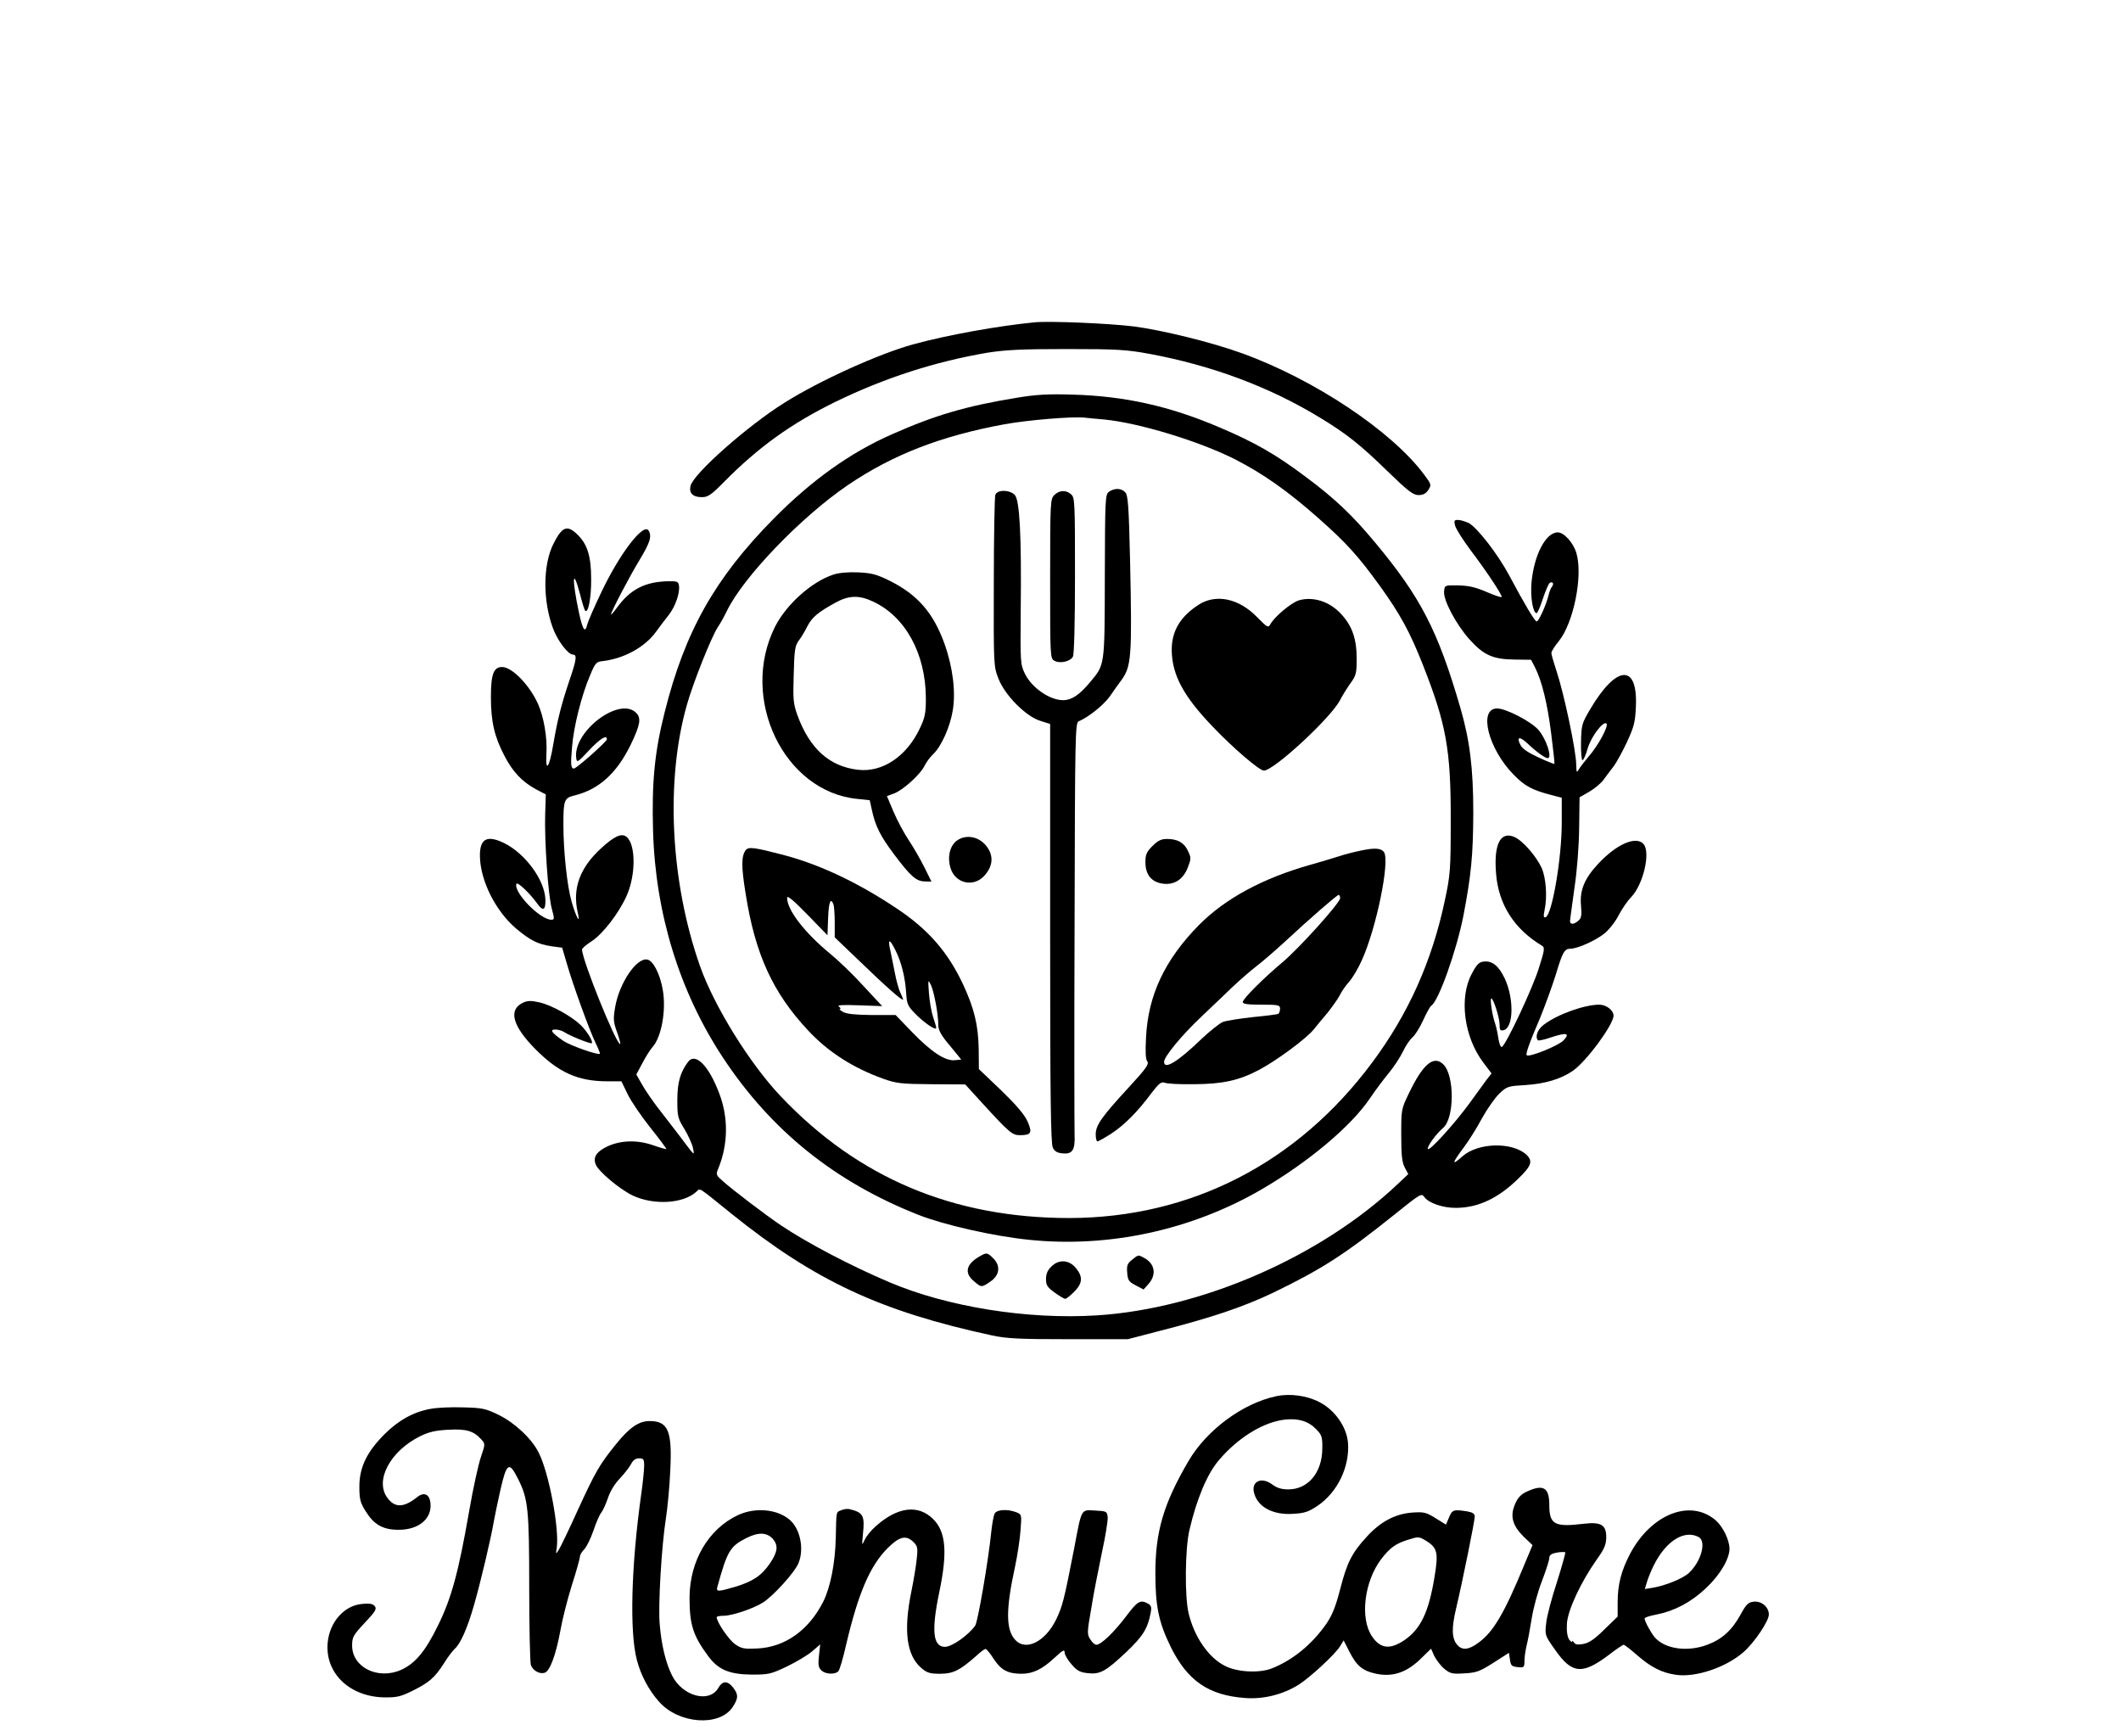 <?xml version="1.0" standalone="no"?>
<!DOCTYPE svg PUBLIC "-//W3C//DTD SVG 20010904//EN"
 "http://www.w3.org/TR/2001/REC-SVG-20010904/DTD/svg10.dtd">
<svg version="1.0" xmlns="http://www.w3.org/2000/svg"
 width="1024pt" height="838pt" viewBox="0 0 1024 838"
 preserveAspectRatio="xMidYMid meet">
<g transform="translate(0,838) scale(0.1,-0.1)"
fill="#000000" stroke="none">
<path d="M4995 6824 c-175 -17 -421 -61 -585 -106 -165 -45 -453 -175 -624
-283 -180 -113 -437 -341 -452 -400 -9 -35 11 -55 54 -55 30 0 45 10 107 73
168 170 326 283 540 388 237 115 479 193 730 236 89 14 164 18 385 18 243 0
289 -3 398 -23 303 -56 582 -160 826 -309 127 -77 195 -131 327 -260 98 -95
122 -113 148 -113 21 0 35 7 47 25 15 24 15 26 -19 72 -156 211 -532 462 -882
588 -143 52 -382 111 -520 129 -121 15 -405 27 -480 20z"/>
<path d="M4910 6460 c-246 -40 -398 -85 -607 -178 -201 -89 -385 -221 -568
-406 -283 -287 -428 -543 -526 -934 -49 -193 -63 -341 -56 -577 12 -397 128
-773 337 -1090 232 -352 541 -601 945 -760 122 -48 363 -103 533 -120 385 -40
786 47 1124 244 226 132 432 305 522 439 25 37 66 92 91 122 25 30 56 78 69
105 13 28 34 58 46 68 12 10 35 47 51 82 16 35 33 66 39 70 35 21 122 266 155
433 38 198 47 293 48 497 0 218 -17 352 -63 510 -108 371 -191 532 -411 796
-108 130 -194 212 -331 314 -146 110 -248 169 -423 243 -237 101 -454 150
-705 157 -122 4 -180 0 -270 -15z m420 -105 c168 -16 460 -105 632 -192 135
-69 255 -153 405 -286 134 -119 188 -178 296 -327 97 -135 144 -221 206 -378
113 -287 136 -410 135 -752 0 -239 -2 -263 -28 -385 -62 -294 -176 -549 -351
-784 -361 -486 -876 -750 -1462 -751 -560 0 -1020 193 -1394 588 -150 158
-321 435 -389 627 -144 408 -168 899 -63 1265 30 106 117 323 147 370 13 19
33 55 45 80 79 164 358 454 584 608 217 147 448 237 757 294 111 20 323 38
385 32 17 -2 59 -6 95 -9z"/>
<path d="M5354 6006 c-18 -14 -19 -31 -20 -408 -1 -438 1 -425 -72 -512 -51
-61 -88 -86 -130 -86 -64 0 -151 60 -184 128 -22 46 -22 54 -20 307 4 358 -5
532 -29 556 -26 26 -86 26 -94 -1 -3 -11 -7 -201 -7 -422 -1 -398 -1 -404 22
-463 31 -81 133 -184 203 -205 l47 -15 0 -1010 c0 -794 3 -1015 13 -1035 9
-19 22 -26 49 -28 46 -4 59 17 56 90 -1 29 -2 489 0 1021 2 912 3 968 20 975
46 19 120 78 150 120 18 26 43 62 57 80 47 66 51 111 41 572 -6 267 -10 318
-23 333 -19 21 -52 22 -79 3z"/>
<path d="M5090 5990 c-19 -19 -20 -33 -20 -405 0 -378 0 -384 21 -395 27 -15
77 -3 89 20 6 11 10 165 10 393 0 350 -1 375 -18 390 -25 23 -58 21 -82 -3z"/>
<path d="M4023 5606 c-104 -34 -226 -143 -281 -251 -174 -347 43 -799 400
-832 l57 -6 11 -50 c16 -74 40 -123 107 -212 79 -105 106 -129 147 -130 l33
-1 -34 69 c-19 38 -53 97 -75 130 -23 34 -56 96 -74 138 l-32 76 33 12 c44 16
128 92 148 133 9 19 28 44 43 58 38 36 81 130 94 211 15 90 0 210 -41 324 -54
148 -130 235 -265 302 -63 31 -87 37 -152 40 -47 2 -93 -2 -119 -11z m192
-130 c157 -73 254 -252 255 -466 0 -73 -4 -94 -29 -146 -64 -136 -181 -214
-299 -200 -138 16 -233 102 -292 263 -20 56 -22 76 -18 197 3 118 6 139 24
163 12 16 31 47 42 70 23 44 52 68 136 114 63 35 114 37 181 5z"/>
<path d="M5789 5462 c-91 -58 -133 -129 -132 -222 2 -118 56 -220 197 -367 99
-104 226 -213 248 -213 48 0 326 257 368 341 12 23 35 60 51 82 26 36 29 48
29 116 0 100 -23 163 -80 222 -55 57 -132 80 -199 61 -38 -12 -118 -79 -138
-116 -10 -18 -15 -15 -65 36 -87 89 -196 112 -279 60z"/>
<path d="M4617 4320 c-32 -26 -44 -79 -28 -130 22 -74 109 -95 162 -39 39 42
47 89 20 132 -35 58 -106 74 -154 37z"/>
<path d="M5564 4296 c-29 -29 -34 -41 -34 -79 0 -60 30 -96 85 -103 55 -7 98
21 120 79 16 42 16 47 0 80 -18 39 -50 57 -101 57 -28 0 -44 -8 -70 -34z"/>
<path d="M3601 4277 c-22 -28 -23 -78 -1 -212 46 -292 131 -477 301 -659 98
-105 217 -181 364 -234 63 -22 86 -25 232 -26 l163 -1 82 -90 c130 -142 145
-155 181 -155 56 0 62 11 38 66 -16 35 -53 78 -128 151 l-107 102 -1 98 c-2
115 -22 196 -75 310 -74 158 -169 267 -323 369 -187 125 -375 213 -549 258
-135 35 -163 39 -177 23z m397 -329 c3 77 12 102 26 66 3 -9 6 -48 6 -87 l0
-72 118 -113 c126 -122 212 -198 212 -187 0 3 -6 18 -13 33 -8 15 -19 56 -26
92 -7 36 -17 85 -22 109 -14 60 -5 62 24 4 29 -58 47 -130 52 -208 3 -52 8
-62 44 -99 44 -45 101 -83 101 -68 0 5 -7 29 -15 52 -8 24 -17 75 -20 114 -5
68 -5 70 10 40 15 -35 35 -139 35 -192 0 -25 13 -49 56 -100 l55 -67 -31 -3
c-46 -5 -113 39 -206 135 l-80 83 -115 0 c-80 1 -121 5 -139 15 -14 8 -20 15
-15 15 6 0 3 5 -5 11 -11 7 17 9 97 6 l112 -4 -91 98 c-50 55 -122 124 -160
155 -123 101 -208 211 -208 270 0 13 29 -10 98 -81 l97 -100 3 83z"/>
<path d="M6571 4274 c-35 -7 -85 -20 -111 -29 -27 -9 -86 -26 -131 -39 -232
-65 -415 -164 -542 -293 -164 -167 -244 -338 -254 -540 -4 -72 -2 -107 6 -117
10 -12 -6 -35 -92 -128 -128 -139 -157 -180 -157 -224 0 -19 4 -34 8 -34 5 0
35 17 68 38 63 42 124 102 193 195 37 48 47 56 65 50 11 -5 75 -8 141 -7 139
1 217 18 315 70 83 44 227 150 263 195 15 19 46 56 68 82 21 27 47 63 56 80 8
18 29 48 46 67 17 19 45 66 62 105 70 154 136 477 107 521 -13 20 -46 22 -111
8z m-101 -230 c0 -22 -197 -241 -278 -309 -92 -77 -192 -177 -192 -192 0 -10
24 -13 90 -13 82 0 90 -2 90 -19 0 -11 -4 -22 -8 -25 -5 -3 -60 -10 -123 -16
-63 -7 -127 -17 -144 -23 -16 -6 -65 -45 -107 -85 -112 -108 -178 -148 -178
-108 0 25 85 128 177 215 48 46 117 111 153 146 36 34 88 79 115 100 28 21 88
73 135 116 126 117 254 228 263 229 4 0 7 -7 7 -16z"/>
<path d="M7025 5843 c4 -16 37 -68 74 -118 74 -97 151 -213 151 -226 0 -5 -33
6 -72 23 -55 24 -89 31 -138 32 -65 1 -65 1 -68 -28 -5 -42 57 -159 122 -232
69 -77 114 -97 220 -98 l78 -1 18 -35 c34 -66 61 -177 79 -321 10 -79 17 -145
16 -147 -1 -1 -36 12 -76 31 -50 23 -79 42 -88 60 -22 42 -4 44 37 5 40 -38
82 -68 94 -68 24 0 -7 94 -45 137 -35 40 -156 103 -199 103 -92 0 -43 -195 80
-320 56 -57 91 -75 190 -100 l42 -11 0 -121 c0 -173 -47 -445 -78 -456 -10 -3
-11 5 -5 34 14 66 7 156 -14 204 -26 57 -93 134 -133 150 -67 28 -99 -37 -87
-179 12 -148 88 -266 221 -346 15 -9 14 -19 -15 -110 -29 -94 -157 -367 -178
-379 -5 -4 -13 15 -17 41 -4 27 -11 59 -16 73 -13 35 -26 120 -18 120 10 0 40
-93 40 -127 0 -26 3 -30 20 -26 48 13 50 154 4 251 -29 60 -60 85 -101 80 -22
-2 -34 -14 -57 -58 -63 -116 -38 -306 55 -429 l40 -53 -25 -32 c-13 -18 -49
-67 -80 -110 -68 -94 -193 -233 -202 -223 -8 8 39 73 73 102 55 46 56 252 2
306 -47 47 -99 3 -167 -139 -37 -76 -37 -78 -37 -202 0 -98 4 -132 17 -156
l17 -32 -52 -49 c-372 -351 -946 -601 -1452 -633 -334 -21 -721 41 -1001 160
-184 78 -398 190 -524 275 -69 46 -232 170 -279 212 -35 31 -36 32 -22 65 46
114 48 242 4 358 -50 134 -115 201 -151 154 -37 -49 -52 -99 -52 -184 0 -79 2
-88 34 -140 18 -30 37 -71 41 -90 9 -42 12 -45 -63 55 -34 44 -82 107 -108
140 -25 33 -59 82 -74 109 l-28 49 30 56 c16 31 38 65 48 76 43 47 67 177 50
275 -13 78 -47 144 -76 148 -52 8 -134 -114 -154 -229 -10 -58 -9 -72 9 -122
11 -31 18 -57 15 -57 -20 0 -183 404 -184 456 0 6 21 24 46 40 53 34 131 134
169 219 45 100 45 248 0 285 -24 20 -60 3 -124 -56 -102 -94 -138 -193 -112
-308 15 -64 -7 -26 -29 50 -22 76 -40 243 -40 374 0 118 4 128 54 140 117 29
203 106 271 245 46 96 52 128 26 154 -81 81 -307 -92 -289 -219 3 -23 7 -21
62 38 54 57 86 77 86 53 0 -11 -147 -141 -159 -141 -15 0 -17 19 -9 106 8 98
45 245 86 342 24 59 31 67 57 70 105 11 208 67 262 142 18 25 46 62 63 83 31
41 53 104 48 140 -3 20 -9 22 -56 21 -109 -3 -180 -40 -243 -127 -16 -22 -29
-37 -29 -33 0 13 89 183 139 265 50 83 59 113 42 140 -24 38 -137 -108 -226
-294 -34 -71 -65 -142 -69 -157 -11 -47 -22 -32 -41 55 -35 164 -31 226 6 86
10 -40 21 -74 24 -77 15 -15 30 64 29 153 0 112 -19 171 -70 218 -47 44 -71
34 -113 -50 -50 -101 -51 -273 -1 -407 23 -61 73 -126 96 -126 21 0 17 -25
-16 -122 -40 -118 -59 -194 -79 -312 -19 -113 -38 -139 -33 -45 5 78 -13 181
-42 244 -42 91 -125 175 -172 175 -41 0 -54 -35 -54 -145 0 -119 17 -192 66
-285 40 -77 84 -123 151 -160 l48 -25 -3 -95 c-4 -126 14 -392 32 -457 13 -48
13 -53 -2 -53 -55 0 -183 132 -169 173 4 13 67 -47 103 -98 26 -36 39 -28 37
24 -4 93 -96 219 -197 270 -85 42 -121 23 -119 -65 3 -118 76 -262 174 -346
69 -58 105 -76 171 -86 l52 -7 22 -75 c29 -101 107 -317 138 -382 14 -29 24
-53 22 -55 -8 -8 -142 39 -176 62 -58 40 -68 55 -38 55 13 0 32 -6 43 -13 27
-18 127 -58 132 -53 8 8 -25 60 -54 88 -46 44 -142 96 -198 109 -42 9 -58 9
-81 -2 -71 -34 -50 -112 61 -224 112 -113 206 -155 347 -155 l68 0 30 -62 c17
-35 67 -108 110 -162 44 -55 78 -101 77 -103 -2 -1 -29 6 -60 17 -78 28 -159
26 -224 -4 -52 -25 -70 -50 -58 -85 10 -33 117 -123 181 -153 101 -47 243 -39
306 19 20 18 3 28 169 -106 403 -324 718 -471 1259 -588 71 -15 131 -18 370
-18 l285 0 146 38 c259 66 410 117 557 187 235 114 344 184 586 378 122 98
129 103 142 84 21 -30 92 -54 155 -53 107 1 203 47 299 141 65 63 72 85 38
117 -69 61 -231 57 -306 -8 -56 -50 -54 -37 8 46 21 28 59 88 84 135 26 47 64
101 85 121 37 35 42 36 127 41 93 6 171 29 228 69 66 46 196 223 196 266 0 26
-35 53 -69 53 -71 0 -203 -47 -268 -97 -30 -22 -43 -59 -28 -75 3 -3 31 3 63
14 76 25 93 21 61 -14 -22 -25 -167 -84 -178 -72 -6 6 10 53 64 179 25 61 59
155 76 209 32 108 42 126 70 126 36 0 126 41 168 76 23 20 53 59 67 88 15 28
41 67 60 86 57 60 93 212 60 254 -35 43 -130 3 -221 -95 -65 -70 -89 -127 -82
-200 4 -47 2 -61 -12 -73 -21 -19 -41 -21 -41 -3 0 7 10 78 21 158 13 86 22
203 23 292 l2 148 47 27 c26 15 57 41 69 58 13 18 35 47 49 65 14 19 43 72 65
119 34 74 39 96 42 171 9 205 -93 200 -219 -12 -42 -71 -44 -77 -46 -161 -1
-49 3 -88 7 -88 5 0 16 25 25 56 16 57 76 136 91 121 12 -11 -41 -108 -86
-159 -20 -24 -42 -52 -48 -63 -10 -17 -11 -14 -12 22 0 68 -60 349 -96 456
-13 39 -24 77 -24 85 0 7 16 33 36 57 71 88 117 314 85 424 -14 50 -60 101
-90 101 -58 0 -115 -109 -127 -243 -6 -71 7 -147 25 -147 4 0 18 32 30 70 13
39 28 73 33 76 14 9 22 -4 11 -18 -6 -7 -13 -26 -17 -43 -11 -45 -47 -125 -57
-125 -9 0 -59 84 -133 223 -56 104 -154 230 -195 252 -17 8 -40 15 -52 15 -18
0 -20 -4 -14 -27z"/>
<path d="M4735 2318 c-70 -38 -82 -82 -34 -122 37 -32 38 -32 80 -3 45 30 51
76 15 112 -28 28 -33 29 -61 13z"/>
<path d="M5466 2299 c-23 -18 -27 -28 -24 -63 3 -36 7 -43 41 -61 l38 -20 25
28 c39 45 29 98 -23 125 -28 15 -26 16 -57 -9z"/>
<path d="M5075 2265 c-17 -16 -25 -35 -25 -59 0 -30 6 -40 42 -66 22 -16 45
-30 51 -30 5 0 24 15 43 34 41 41 43 73 8 115 -33 40 -83 43 -119 6z"/>
<path d="M6162 1640 c-162 -34 -336 -163 -424 -313 -121 -207 -160 -341 -160
-542 0 -157 16 -237 74 -355 81 -164 183 -234 359 -247 89 -7 184 17 260 65
56 36 176 147 199 185 l17 28 27 -53 c36 -71 65 -94 130 -108 83 -17 151 7
223 80 l42 41 16 -36 c10 -19 31 -47 48 -61 28 -23 38 -26 97 -22 58 3 74 9
140 51 l75 48 5 -33 c4 -29 9 -33 38 -36 30 -3 32 -1 32 30 0 18 5 51 10 73 6
22 17 81 25 132 8 50 30 132 50 182 19 50 35 99 35 110 0 14 10 21 36 26 20 3
38 4 41 1 2 -2 -16 -67 -40 -143 -25 -76 -49 -165 -52 -198 -7 -60 -6 -60 44
-131 81 -115 130 -119 257 -24 36 28 69 50 73 50 4 0 34 -23 67 -52 66 -57
117 -83 185 -93 95 -14 241 35 326 109 52 45 123 150 123 182 0 36 -35 66 -73
62 -27 -3 -36 -12 -64 -63 -41 -75 -90 -119 -160 -145 -96 -36 -204 -21 -254
36 -18 21 -49 78 -49 91 0 5 26 13 58 19 86 17 166 59 237 126 68 63 115 142
115 192 -1 44 -32 107 -68 138 -122 103 -309 29 -411 -161 -43 -82 -61 -149
-61 -236 l0 -69 -64 -62 c-46 -46 -74 -65 -101 -70 -27 -5 -40 -3 -46 7 -5 8
-9 10 -9 4 0 -5 -6 0 -14 10 -9 13 -13 40 -11 77 4 65 67 200 143 308 38 53
46 72 47 109 0 60 -25 75 -110 65 -140 -17 -165 -3 -165 91 0 83 -28 101 -105
66 -30 -13 -46 -29 -59 -59 -27 -59 -15 -105 39 -159 l44 -42 -39 -93 c-97
-236 -150 -326 -222 -378 -47 -35 -78 -38 -102 -11 -27 30 -29 80 -6 176 31
131 90 422 90 444 0 14 -10 20 -37 25 -65 10 -72 8 -87 -29 l-15 -35 -50 31
c-47 29 -56 31 -115 27 -82 -7 -151 -44 -217 -116 -72 -78 -96 -126 -128 -251
-22 -85 -38 -126 -67 -169 -70 -101 -165 -178 -266 -217 -61 -23 -166 -17
-224 13 -79 40 -147 138 -175 252 -20 80 -18 316 4 406 35 149 85 268 140 333
93 111 218 187 321 198 66 7 114 -8 152 -48 26 -27 29 -37 28 -93 -1 -115 -69
-196 -164 -196 -33 0 -55 7 -78 24 -54 40 -105 13 -86 -46 19 -64 91 -102 185
-96 57 3 75 9 119 38 98 66 157 190 148 306 -7 77 -64 158 -139 196 -60 31
-141 42 -207 28z m2039 -680 c39 -21 12 -119 -48 -174 -28 -26 -113 -61 -175
-71 l-37 -6 10 33 c5 18 20 55 34 83 58 116 147 172 216 135z m-1316 -18 c55
-34 60 -58 41 -173 -28 -172 -67 -253 -146 -307 -70 -47 -117 -41 -157 20 -58
87 -36 264 45 371 42 55 70 75 127 93 53 17 55 17 90 -4z"/>
<path d="M2080 1579 c-82 -14 -156 -55 -224 -123 -85 -85 -121 -160 -121 -252
0 -61 4 -77 30 -119 41 -66 84 -90 160 -90 98 0 162 55 153 130 -5 43 -31 54
-65 27 -64 -51 -108 -52 -144 -1 -60 84 16 225 160 296 41 20 73 28 136 31 87
5 122 -6 159 -47 19 -21 19 -22 -2 -84 -12 -34 -38 -152 -57 -262 -51 -293
-85 -420 -151 -553 -60 -123 -109 -182 -177 -213 -112 -50 -237 12 -237 117 0
41 5 50 61 110 52 55 59 67 48 81 -10 11 -26 14 -62 10 -85 -8 -155 -86 -165
-186 -14 -147 105 -262 273 -265 60 -1 80 4 135 31 81 40 109 64 153 133 19
31 43 62 52 70 27 23 61 98 93 210 31 106 84 331 96 405 4 22 18 91 32 153 30
131 42 139 85 53 49 -97 54 -147 54 -526 0 -192 4 -360 8 -373 10 -27 42 -45
67 -37 25 8 54 86 76 206 9 52 34 150 55 217 22 68 39 130 39 138 0 8 9 23 20
34 12 12 32 53 45 91 13 39 30 78 38 87 8 10 22 41 32 70 10 31 32 68 56 93
22 23 46 54 55 70 10 20 22 29 39 29 22 0 25 -4 25 -35 0 -19 -6 -81 -14 -137
-49 -348 -57 -668 -21 -802 19 -73 57 -145 107 -201 94 -107 291 -122 355 -26
28 42 29 61 2 95 -27 34 -51 33 -72 -4 -44 -73 -172 -38 -222 61 -30 59 -52
148 -60 249 -8 90 9 377 30 510 8 52 18 156 21 230 10 193 -10 240 -100 240
-52 0 -98 -32 -163 -113 -78 -96 -99 -133 -183 -316 -43 -95 -85 -182 -93
-194 -14 -21 -14 -21 -9 11 13 93 -38 365 -88 461 -33 66 -115 143 -193 181
-62 30 -78 34 -170 36 -56 2 -127 -1 -157 -7z"/>
<path d="M4063 1090 c-27 -11 -25 1 -28 -135 -3 -123 -26 -237 -60 -306 -70
-139 -185 -221 -320 -227 -60 -3 -75 -1 -105 20 -30 20 -89 106 -90 131 0 4
15 7 33 7 41 0 140 33 189 63 48 29 155 146 173 191 28 67 9 164 -41 208 -60
53 -167 63 -251 24 -143 -67 -233 -221 -234 -398 0 -129 16 -182 88 -280 49
-68 103 -91 213 -92 81 0 91 2 171 40 47 23 102 56 122 74 l37 32 -6 -54 c-5
-43 -3 -58 11 -71 19 -20 68 -22 83 -4 6 7 23 64 37 127 59 250 115 381 201
467 55 55 87 63 121 32 23 -22 25 -29 19 -84 -3 -33 -15 -104 -26 -158 -39
-191 -23 -309 49 -370 27 -23 42 -27 90 -27 63 0 96 17 174 86 20 19 41 34 45
34 5 0 23 -22 40 -49 35 -53 68 -71 134 -71 55 0 100 22 158 76 41 38 50 43
50 27 0 -11 15 -37 33 -57 26 -31 41 -39 78 -43 60 -7 87 8 187 102 79 75 103
113 117 187 6 30 3 38 -13 47 -37 20 -50 12 -107 -64 -58 -76 -119 -135 -142
-135 -7 0 -20 11 -29 26 -16 24 -16 33 5 152 11 70 35 190 51 267 17 77 29
154 28 170 -3 29 -5 30 -61 33 -69 4 -64 13 -101 -183 -48 -246 -56 -279 -87
-343 -52 -107 -146 -154 -197 -99 -46 49 -47 146 -1 356 11 52 23 130 26 173
6 77 6 77 -21 88 -43 16 -94 13 -104 -7 -5 -10 -12 -49 -16 -86 -13 -133 -65
-438 -78 -455 -34 -47 -112 -102 -146 -102 -58 0 -66 78 -27 265 40 191 32
290 -29 351 -73 73 -173 60 -278 -34 -23 -20 -47 -50 -54 -67 -13 -28 -13 -26
-8 27 10 92 2 107 -66 123 -8 2 -25 0 -37 -5z m-330 -141 c25 -31 21 -61 -15
-115 -41 -60 -82 -88 -168 -114 -82 -24 -93 -25 -87 -2 48 174 61 197 140 237
59 30 101 28 130 -6z"/>
</g>
</svg>

